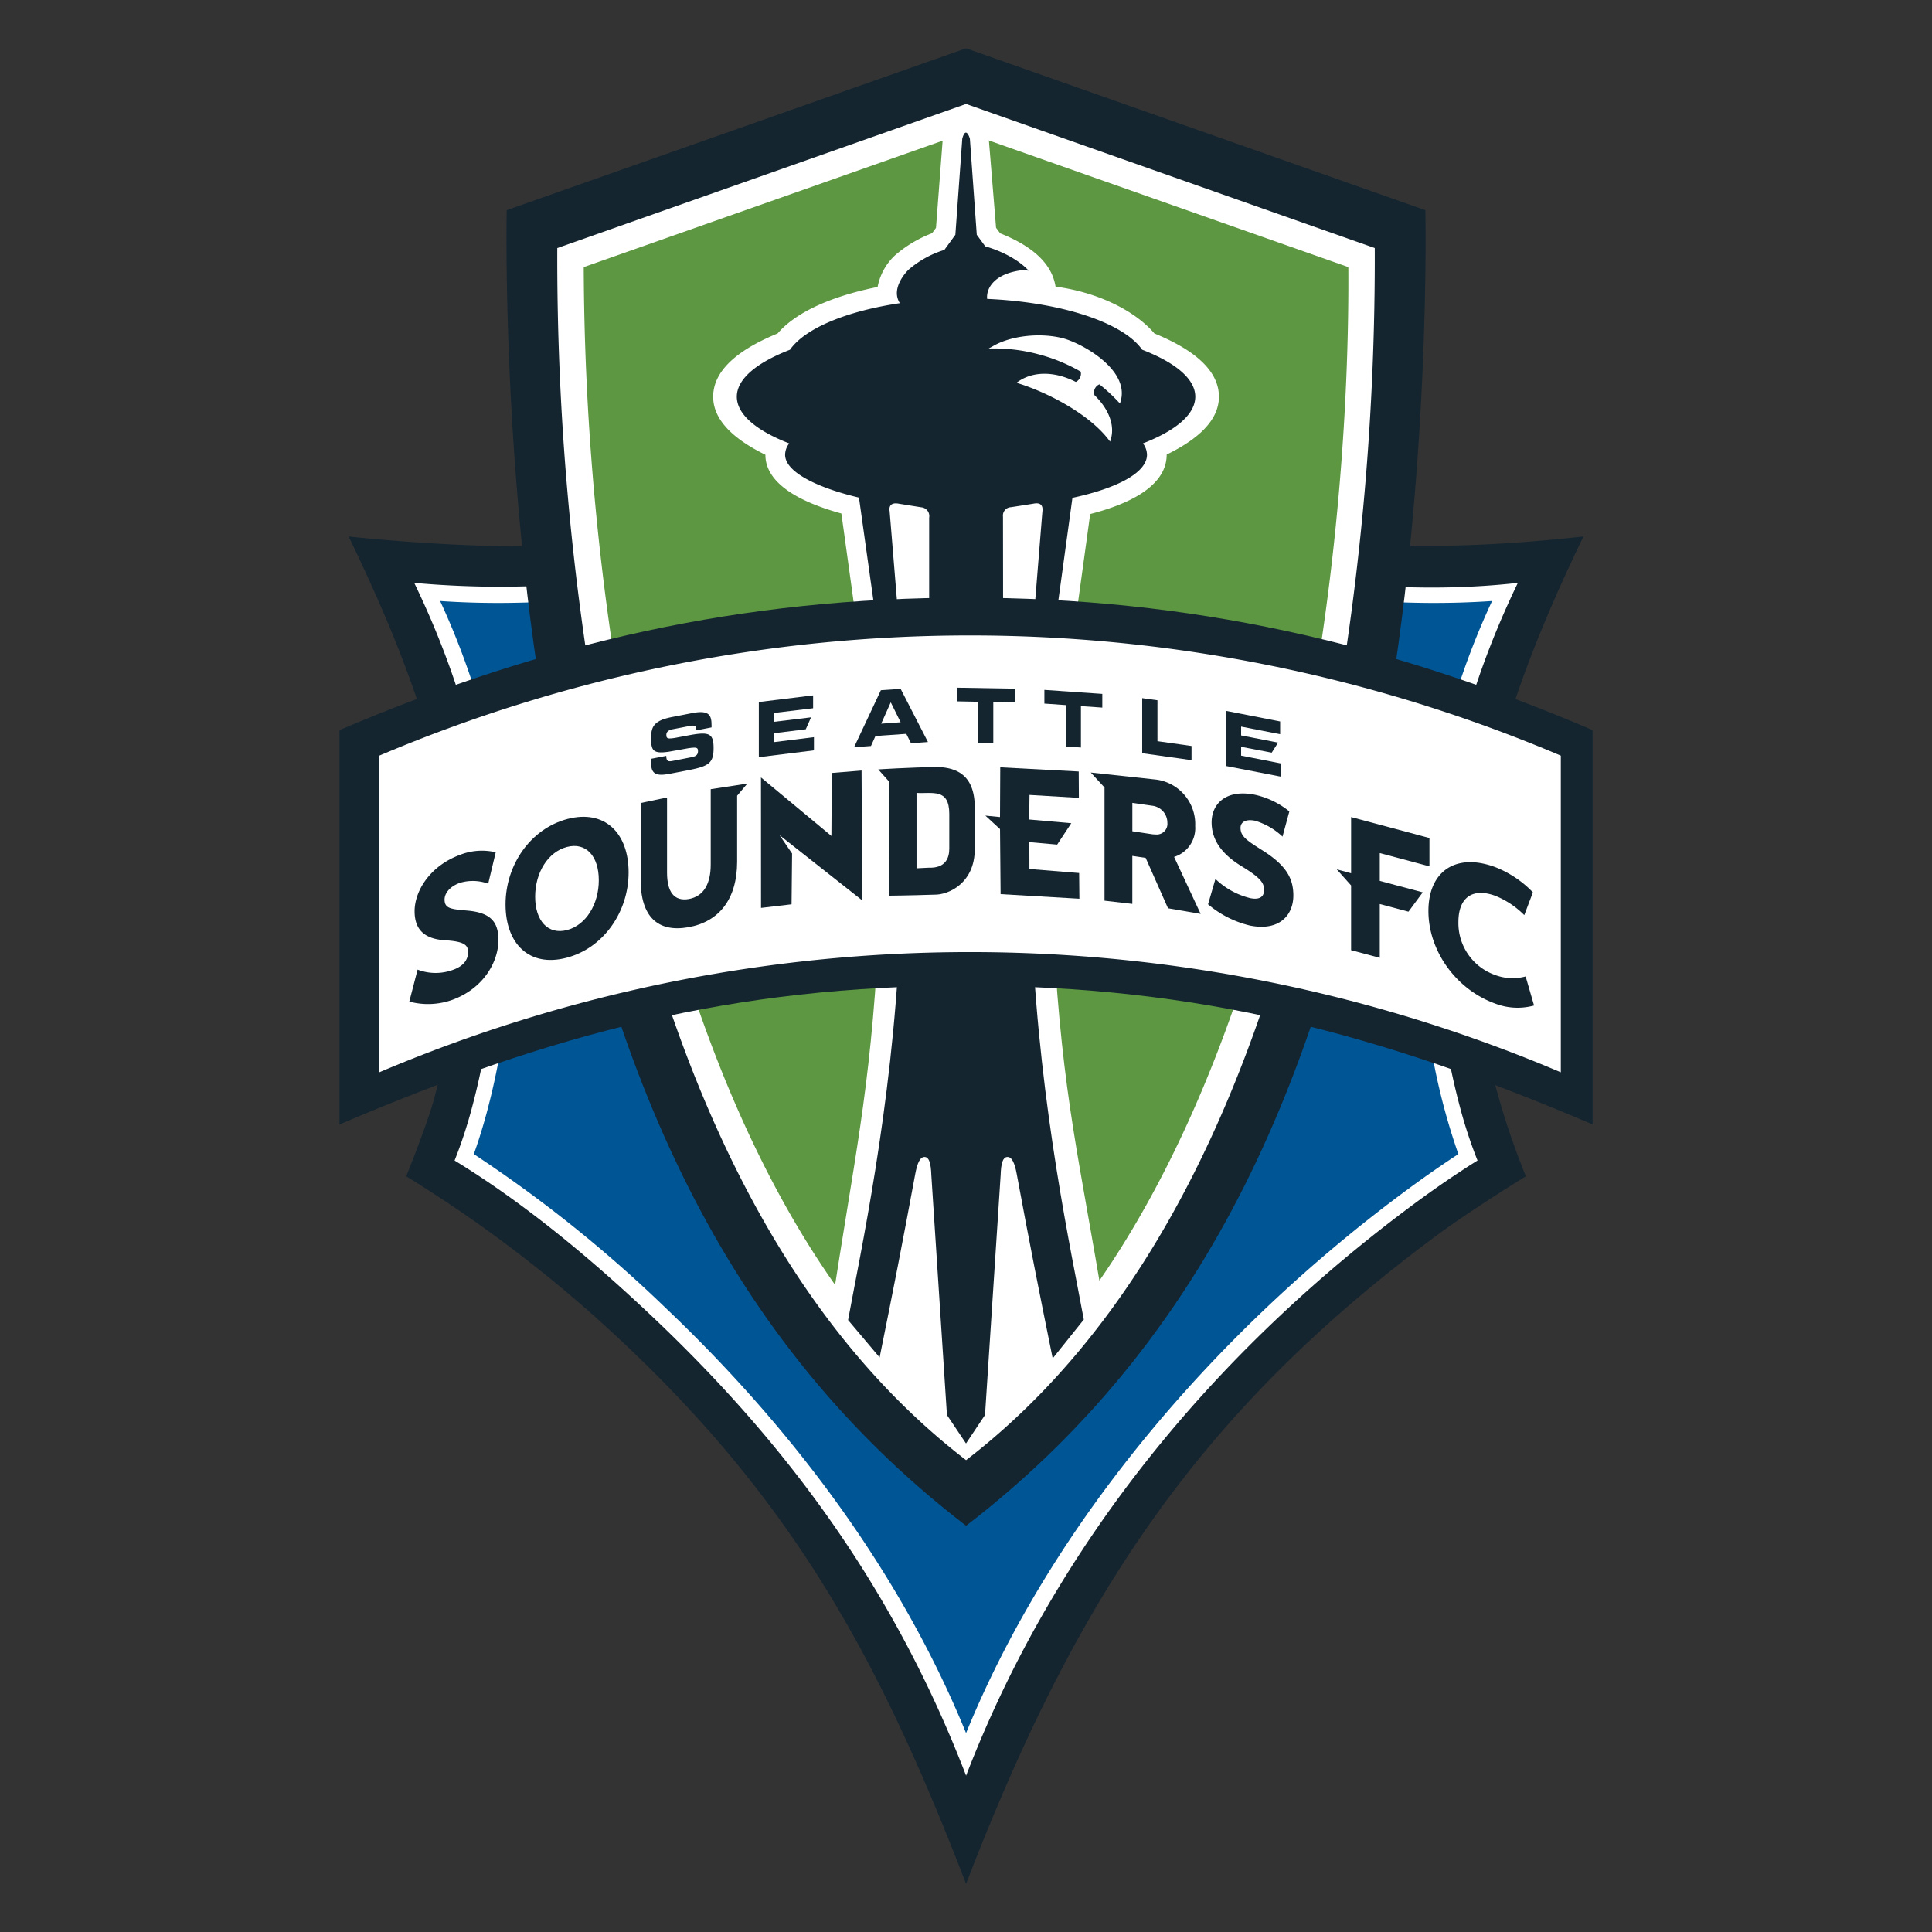 <?xml version="1.0" encoding="UTF-8" standalone="no"?>
<svg
   xmlns:dc="http://purl.org/dc/elements/1.1/"
   xmlns:cc="http://creativecommons.org/ns#"
   xmlns:rdf="http://www.w3.org/1999/02/22-rdf-syntax-ns#"
   xmlns:svg="http://www.w3.org/2000/svg"
   xmlns="http://www.w3.org/2000/svg"
   xmlns:sodipodi="http://sodipodi.sourceforge.net/DTD/sodipodi-0.dtd"
   xmlns:inkscape="http://www.inkscape.org/namespaces/inkscape"
   version="1.0"
   width="1000"
   height="1000"
   id="svg43"
   sodipodi:docname="Seattle Sounders FC.svg"
   inkscape:version="1.0.1 (3bc2e813f5, 2020-09-07)">
  <rect width="100%" height="100%" fill="#333333" stroke="none"/>
  <defs
     id="defs47" />
  <sodipodi:namedview
     pagecolor="#ffffff"
     bordercolor="#666666"
     borderopacity="1"
     objecttolerance="10"
     gridtolerance="10"
     guidetolerance="10"
     inkscape:pageopacity="0"
     inkscape:pageshadow="2"
     inkscape:window-width="1920"
     inkscape:window-height="1017"
     id="namedview45"
     showgrid="false"
     inkscape:zoom="0.845"
     inkscape:cx="500"
     inkscape:cy="500"
     inkscape:window-x="-8"
     inkscape:window-y="-8"
     inkscape:window-maximized="1"
     inkscape:current-layer="svg43" />
  <title
     id="title2">Seattle Sounders FC crest</title>
  <g
     id="g913"
     transform="matrix(2.603,0,0,2.603,175.733,25)">
    <g
       id="crest-outer">
      <path
         id="crest-outer-dark"
         style="fill:#142530"
         d="M 57.44,258.357 A 265.202,265.202 0 0 0 13.263,224.297 c 0,0 4.133,-10.206 5.519,-15.32 11.102,-41.181 1.248,-74.214 -16.969,-111.906 0,0 28.968,3.21 47.696,1.397 26.846,-2.614 50.818,-10.019 75.08,-22.094 42.185,20.987 76.771,25.793 122.765,20.694 -21.556,44.593 -29.979,81.507 -11.45,127.226 0,0 -10.862,6.679 -17.541,11.622 C 170.247,271.532 146.137,309.018 124.589,365 108.055,322.052 91.358,290.573 57.44,258.357" />
      <path
         id="crest-outer-light"
         style="fill:#ffffff"
         d="M 62.772,252.743 C 50.635,241.216 37.208,229.923 22.884,221.16 A 93.538,93.538 0 0 0 26.247,210.993 C 35.788,175.571 30.876,139.439 14.858,106.296 a 188.093,188.093 0 0 0 35.395,-0.141 212.312,212.312 0 0 0 74.336,-21.136 c 31.762,15.804 73.924,25.331 109.72,21.277 -16.026,33.143 -20.938,69.275 -11.389,104.697 a 92.503,92.503 0 0 0 3.37,10.167 c 0,0 -5.5,3.355 -12.515,8.549 -39.494,29.228 -71.344,67.424 -89.182,113.769 -13.816,-35.857 -34.269,-64.542 -61.821,-90.736" />
      <path
         id="crest-outer-blue"
         style="fill:#005595"
         d="m 64.886,250.514 c 20.728,19.694 44.929,48.303 59.703,84.503 17.354,-42.547 50.547,-80.545 87.343,-107.773 5.084,-3.763 8.812,-6.232 10.549,-7.358 a 129.067,129.067 0 0 1 -6.858,-32.949 151.276,151.276 0 0 1 13.56,-77.034 c -34.594,2.359 -73.851,-6.294 -104.59,-21.445 -30.75,15.148 -70.004,23.804 -104.586,21.445 14.618,31.59 18.262,68.325 9.225,101.888 -1.05,3.87 -1.996,6.626 -2.53,8.095 a 263.928,263.928 0 0 1 38.185,30.628" />
    </g>
    <g
       id="crest-inner">
      <path
         id="crest-inner-dark"
         style="fill:#142530"
         d="m 41.715,137.939 c -9.656,-52.65 -8.469,-105.754 -8.469,-105.754 L 124.589,0 215.92,32.185 c 0,0 1.195,53.104 -8.469,105.754 C 196.291,198.86 175.861,254.372 124.589,293.79 73.305,254.376 52.898,198.864 41.715,137.939" />
      <path
         id="crest-inner-light"
         style="fill:#ffffff"
         d="M 51.715,136.226 A 534.609,534.609 0 0 1 43.303,39.723 l 81.286,-28.655 81.267,28.655 a 534.405,534.405 0 0 1 -8.408,96.503 c -9.438,51.455 -28.781,110.635 -72.859,144.515 -44.089,-33.88 -63.42,-93.06 -72.874,-144.515" />
      <path
         id="crest-inner-green"
         style="fill:#5d9741"
         d="m 56.967,135.268 c 9.209,50.238 28.338,107.407 67.622,138.737 58.993,-47.051 76.465,-158.793 76.011,-230.496 L 124.589,16.732 48.562,43.509 a 524.996,524.996 0 0 0 8.404,91.759" />
    </g>
    <g
       id="needle">
      <g
         id="needle-outline"
         style="fill:#ffffff">
        <path
           id="needle-outline-top"
           d="M 105.605,134.478 99.796,92.503 c -5.278,-1.462 -15.11,-4.824 -15.11,-11.679 -5.011,-2.462 -10.385,-6.202 -10.385,-11.541 0,-6.145 6.851,-10.129 12.82,-12.583 3.832,-4.481 11.354,-7.542 19.877,-9.24 a 11.526,11.526 0 0 1 3.504,-6.328 24.703,24.703 0 0 1 7.324,-4.362 l 0.782,-1.072 1.382,-18.175 c 0.836,-5.126 6.171,-4.549 7.778,-2.721 a 4.711,4.711 0 0 1 1.298,2.759 l 1.485,18.121 0.821,1.111 c 8.855,3.504 10.572,7.919 11.011,10.606 8.351,1.084 15.831,4.798 19.656,9.305 5.984,2.454 12.828,6.439 12.828,12.583 0,5.339 -5.374,9.045 -10.385,11.496 0,7.141 -9.713,10.412 -15.213,11.824 l -5.763,41.876 h -37.899" />
        <path
           id="needle-outline-bottom"
           d="m 97.812,250.735 c 4.504,-30.048 7.69,-42.719 9.354,-73.534 h 34.826 c 1.84,31.792 5.129,43.486 10.095,73.752 L 124.589,278.848 97.812,250.735" />
      </g>
      <g
         id="needle-fg"
         style="fill:#142530">
        <path
           id="needle-fg-top"
           d="M 109.62,134.478 103.292,89.339 C 95.316,87.465 88.606,84.351 88.606,80.824 a 3.711,3.711 0 0 1 0.817,-2.256 c -6.511,-2.519 -10.419,-5.763 -10.419,-9.286 0,-3.542 3.969,-6.794 10.572,-9.339 2.954,-4.24 11.175,-7.671 21.846,-9.259 -1.996,-3.095 1.706,-6.637 1.706,-6.637 a 19.674,19.674 0 0 1 7.141,-3.954 l 2.191,-3.019 1.374,-19.113 c 0.733,-2.687 1.511,0 1.511,0 l 1.37,19.113 1.679,2.301 c 6.168,1.809 8.622,4.836 8.622,4.836 l -1.267,-0.092 c -5.656,0.687 -7.194,3.698 -6.969,5.713 14.915,0.664 27.075,4.744 30.823,10.106 6.599,2.546 10.564,5.801 10.564,9.339 0,3.523 -3.897,6.767 -10.408,9.286 a 3.828,3.828 0 0 1 0.805,2.256 c 0,3.526 -5.836,6.649 -14.827,8.572 L 139.55,134.474 h -3.206 l 3.42,-42.376 c 0.076,-0.504 0.156,-1.889 -1.649,-1.572 -1.336,0.221 -4.584,0.721 -4.584,0.721 a 1.659,1.659 0 0 0 -1.603,1.863 c 0,0 0.038,22.174 0.023,41.36 h -14.702 V 93.335 a 1.748,1.748 0 0 0 -1.572,-2.065 l -4.443,-0.714 c -2.29,-0.443 -1.847,1.454 -1.847,1.454 l 3.481,42.46 h -3.248" />
        <path
           id="needle-fg-bottom"
           d="m 101.128,252.884 c 2.347,-12.881 8.721,-41.944 10.274,-75.664 h 26.338 c 1.549,33.72 7.893,62.665 10.259,75.569 l -6.187,7.721 c -2.878,-14.179 -4.546,-22.617 -7.148,-36.647 -0.408,-2.237 -0.992,-3.527 -1.962,-3.401 -0.782,0.111 -1.164,1.149 -1.244,3.668 l -3.103,47.631 -3.778,5.664 -3.794,-5.664 -3.099,-47.631 c -0.088,-2.519 -0.462,-3.557 -1.24,-3.668 -0.966,-0.126 -1.553,1.164 -1.965,3.401 -2.603,14.03 -4.214,22.281 -7.08,36.46 l -6.271,-7.438" />
      </g>
      <path
         id="needle-highlight"
         style="fill:#ffffff"
         d="m 138.76,60.787 a 33.811,33.811 0 0 0 -9.683,-1.08 l 1.095,-0.614 c 3.622,-2.004 9.282,-2.546 13.625,-1.447 3.885,1.004 13.812,6.484 11.381,12.984 a 33.626,33.626 0 0 0 -4.076,-3.805 1.717,1.717 0 0 0 -0.969,2.164 c 2.752,2.641 4.263,6.08 3.088,9.221 -3.668,-5.118 -11.809,-9.534 -18.049,-11.522 l -0.553,-0.176 c 3.378,-2.576 7.961,-2.149 11.793,-0.168 a 1.821,1.821 0 0 0 0.97,-2.046 33.89,33.89 0 0 0 -8.622,-3.511" />
    </g>
    <g
       id="wordmark-bg">
      <path
         id="wordmark-bg-dark"
         style="fill:#142530"
         d="m -6e-5,135.569 c 40.845,-17.434 80.091,-26.331 124.589,-26.331 44.479,0 83.732,8.897 124.585,26.331 v 78.416 c -42.372,-18.083 -78.328,-27.582 -124.585,-27.582 -46.246,0 -82.217,9.496 -124.589,27.582 v -78.416" />
      <path
         id="wordmark-bg-light"
         style="fill:#ffffff"
         d="m 7.908,140.653 v 62.966 a 300.558,300.558 0 0 1 234.942,0 V 140.653 a 300.602,300.602 0 0 0 -234.942,0" />
    </g>
    <g
       id="wordmark"
       style="fill:#142530">
      <g
         id="wordmark-seattle">
        <path
           id="seattle-S"
           d="m 61.947,142.042 c 0,2.37 1.107,2.733 3.859,2.191 l 3.66,-0.706 c 4.019,-0.782 4.92,-1.431 4.92,-4.393 0,-3.191 -1.088,-3.29 -5.79,-2.366 -3.24,0.645 -3.607,0.683 -3.607,-0.267 0,-0.588 0.466,-0.931 1.145,-1.072 l 3.355,-0.649 c 1.385,-0.279 1.462,0.046 1.462,0.847 l 3.03,-0.592 v -0.34 c 0,-1.935 -0.324,-3.191 -3.82,-2.511 l -4.217,0.824 c -3.817,0.737 -3.981,2.305 -3.981,4.286 0,2.698 0.523,3.198 5.068,2.305 3.901,-0.744 4.255,-0.763 4.255,0.195 0,0.843 -0.664,1.05 -1.305,1.172 l -3.698,0.725 c -0.874,0.168 -1.294,0.168 -1.313,-0.992 l -3.023,0.584 v 0.76" />
        <path
           id="seattle-E1"
           d="m 83.381,140.962 10.958,-1.359 v -2.629 l -7.935,0.988 v -1.771 l 6.309,-0.778 1.053,-2.378 -7.362,0.893 v -1.767 l 7.77,-0.931 v -2.561 l -10.793,1.324 v 10.969" />
        <path
           id="seattle-A"
           d="m 109.613,130.05 1.962,3.965 -3.866,0.282 z m -7.297,8.935 3.362,-0.248 0.893,-1.992 6.133,-0.427 0.939,1.878 3.366,-0.252 -5.431,-10.568 -3.931,0.267 -5.332,11.343" />
        <path
           id="seattle-T1"
           d="m 122.734,129.856 4.248,0.084 v 8.236 l 3.019,0.053 v -8.236 l 4.255,0.077 v -2.733 l -11.522,-0.195 v 2.714" />
        <path
           id="seattle-T2"
           d="m 140.161,130.302 4.255,0.298 v 8.232 l 3.011,0.207 v -8.233 l 4.252,0.294 v -2.725 l -11.518,-0.798 v 2.725" />
        <path
           id="seattle-L"
           d="m 159.61,140.172 9.809,1.378 v -2.817 l -6.775,-0.958 v -8.133 l -3.034,-0.42 v 10.95" />
        <path
           id="seattle-E2"
           d="m 176.246,142.71 10.966,2.126 v -2.63 l -7.931,-1.553 v -1.756 l 6.083,1.161 1.267,-1.997 -7.35,-1.427 v -1.756 l 7.759,1.512 v -2.538 l -10.794,-2.111 v 10.969" />
      </g>
      <g
         id="wordmark-sounders-fc">
        <path
           id="sounders-S1"
           d="m 22.495,189.189 a 14.335,14.335 0 0 1 -8.618,0.366 l 1.649,-6.355 a 10.016,10.016 0 0 0 7.133,0.011 c 2.103,-0.763 2.905,-2.103 2.905,-3.45 0,-1.42 -0.664,-2.149 -4.565,-2.397 -4.507,-0.267 -6.068,-2.492 -6.068,-5.782 0,-3.985 3.027,-8.984 8.984,-11.183 a 11.896,11.896 0 0 1 7.148,-0.527 l -1.496,6.244 a 8.914,8.914 0 0 0 -5.648,-0.16 c -2.156,0.79 -3.03,2.191 -3.03,3.309 0,1.794 1.282,1.916 4.488,2.198 4.786,0.397 6.221,2.351 6.221,5.855 -0.004,4.362 -2.973,9.603 -9.103,11.87" />
        <path
           id="sounders-O"
           d="m 45.234,158.809 c -3.782,0.985 -6.332,5.107 -6.332,9.9 0,4.771 2.549,7.614 6.332,6.626 3.786,-0.985 6.324,-5.145 6.324,-9.916 0,-4.786 -2.538,-7.595 -6.324,-6.61 m -0.099,22.037 c -7.4,1.935 -12.121,-2.779 -12.121,-10.606 0,-7.851 4.954,-15.075 12.354,-17.003 7.362,-1.908 12.118,2.79 12.118,10.633 0,7.832 -4.981,15.053 -12.35,16.976" />
        <path
           id="sounders-U"
           d="m 69.367,174.77 c -6.099,1.084 -9.488,-2.118 -9.488,-9.427 v -15.27 l 5.248,-1.099 v 14.942 c 0,3.763 1.355,5.778 4.362,5.244 2.966,-0.557 4.324,-3.076 4.324,-6.862 v -14.973 l 7.282,-1.114 -2.03,2.412 v 13.129 c -0.004,7.45 -3.622,11.954 -9.698,13.018" />
        <path
           id="sounders-N"
           d="m 103.807,143.615 0.127,25.815 -16.427,-12.953 2.484,3.641 -0.103,10.095 -6.072,0.717 -0.011,-25.941 14.003,11.636 0.084,-12.53 5.915,-0.48" />
        <path
           id="sounders-D"
           d="m 117.181,162.934 c 3.278,0.122 4.069,-1.885 4.069,-3.782 v -6.908 c 0,-5.183 -3.378,-3.977 -6.515,-4.179 v 14.992 l 2.446,-0.122 z M 126.314,150.954 v 8.301 c 0,6.763 -5.24,9.106 -8.003,9.041 -5.068,0.168 -9.003,0.202 -9.003,0.202 l 0.034,-22.613 -2.217,-2.496 c 0,0 6.347,-0.412 11.957,-0.477 3.504,0.168 7.232,1.492 7.232,8.042" />
        <path
           id="sounders-E"
           d="m 146.988,143.805 0.031,5.244 -9.816,-0.583 -0.061,4.885 8.369,0.736 -2.809,4.256 -5.53,-0.492 0.015,5.343 9.885,0.801 0.05,5.111 -15.667,-0.916 -0.115,-12.931 -2.912,-2.679 2.909,0.286 0.049,-9.889 15.602,0.828" />
        <path
           id="sounders-R"
           d="m 164.743,171.003 -4.443,-10.019 -2.653,-0.397 v 9.545 l -5.53,-0.637 v -22.51 l -2.737,-2.973 13.068,1.412 a 8.942,8.942 0 0 1 7.702,9.225 5.998,5.998 0 0 1 -4.198,6.141 l 5.278,11.331 -6.488,-1.118 m -3.179,-20.396 -3.912,-0.565 v 5.649 l 4.076,0.611 0.721,0.038 a 2.125,2.125 0 0 0 2.168,-2.351 3.405,3.405 0 0 0 -3.057,-3.381 l 0.08,-0.397" />
        <path
           id="sounders-S2"
           d="m 181.04,174.441 a 20.186,20.186 0 0 1 -8.336,-4.229 l 1.469,-5.038 a 15.237,15.237 0 0 0 6.939,3.82 c 2.011,0.397 2.759,-0.416 2.737,-1.683 -0.023,-1.321 -0.656,-2.343 -4.45,-4.649 -4.37,-2.668 -5.935,-5.561 -5.984,-8.622 -0.061,-3.733 2.794,-6.759 8.542,-5.622 a 16.431,16.431 0 0 1 6.912,3.328 l -1.355,5.004 a 13.816,13.816 0 0 0 -5.465,-3.156 c -2.095,-0.408 -2.916,0.439 -2.885,1.481 0.03,1.66 1.282,2.466 4.389,4.435 4.637,2.927 6.053,5.473 6.114,8.755 0.08,4.049 -2.714,7.347 -8.625,6.175" />
        <path
           id="fc-F"
           d="M 201.15,164.041 V 152.866 l 15.579,4.168 v 5.633 l -9.877,-2.637 v 5.53 l 8.541,2.278 -2.832,3.84 -5.71,-1.515 V 180.857 l -5.702,-1.519 v -12.873 l -2.862,-3.206 2.862,0.782 m 0,2.332 -2.645,-2.981" />
        <path
           id="fc-C"
           d="m 229.748,189.933 c -7.877,-2.885 -13.224,-10.599 -13.224,-18.381 0,-7.816 5.343,-11.637 13.224,-8.755 a 21.012,21.012 0 0 1 7.553,5.038 l -1.714,4.534 a 17.098,17.098 0 0 0 -5.778,-3.847 c -4.519,-1.653 -7.32,0.343 -7.32,5.213 a 10.938,10.938 0 0 0 7.32,10.541 9.879,9.879 0 0 0 6.046,0.282 l 1.675,5.778 a 12.378,12.378 0 0 1 -7.782,-0.405" />
      </g>
    </g>
  </g>
</svg>

